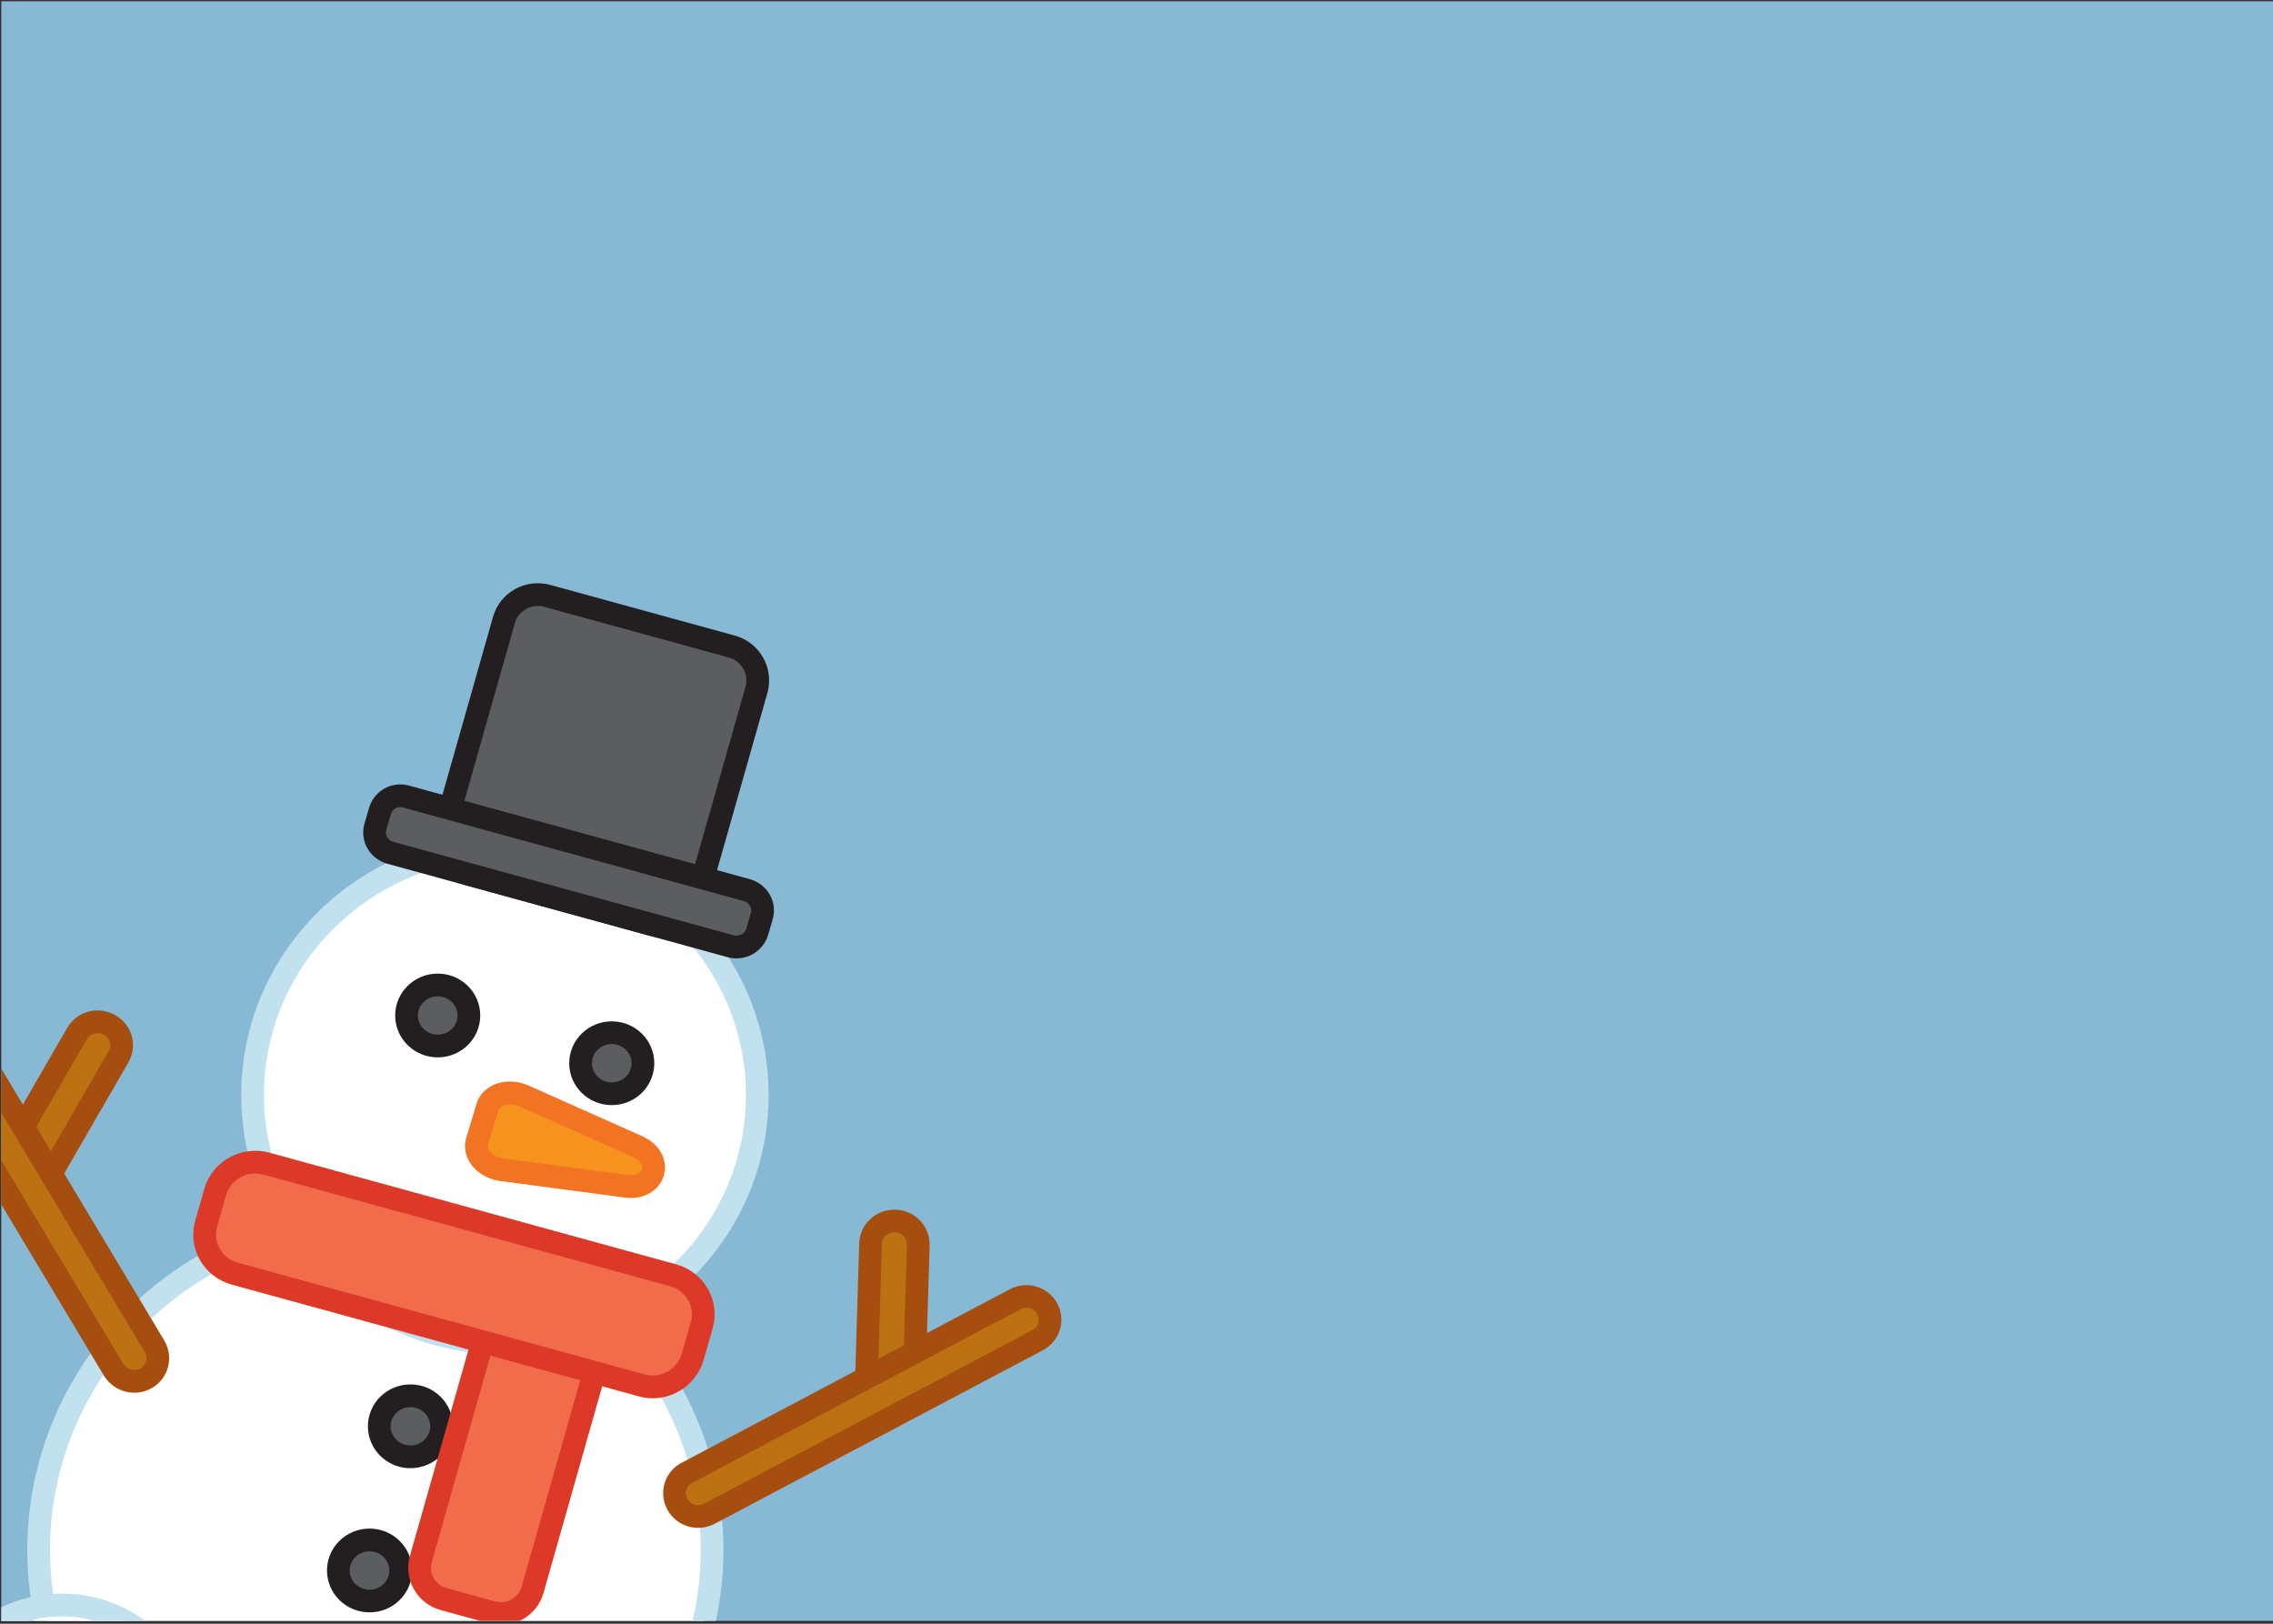 <?xml version="1.0" encoding="utf-8"?>
<!-- Generator: Adobe Illustrator 24.0.1, SVG Export Plug-In . SVG Version: 6.00 Build 0)  -->
<svg version="1.1" id="레이어_1" xmlns="http://www.w3.org/2000/svg" xmlns:xlink="http://www.w3.org/1999/xlink" x="0px"
	 y="0px" viewBox="0 0 700 500" style="enable-background:new 0 0 700 500;" xml:space="preserve">
<rect x="0" y="0" width="700" height="500" fill="#333333" stroke="none"/>
<style type="text/css">
	.st0{clip-path:url(#SVGID_2_);fill:#88B9D4;}
	.st1{clip-path:url(#SVGID_2_);}
	.st2{fill:#FFFFFF;stroke:#C2E1EE;stroke-width:7;stroke-miterlimit:10;}
	.st3{fill:#5C5D60;stroke:#231F20;stroke-width:7;stroke-miterlimit:10;}
	.st4{fill:#F6921E;stroke:#F27321;stroke-width:7;stroke-miterlimit:10;}
	.st5{fill:#BC7213;stroke:#A64E0F;stroke-width:7;stroke-miterlimit:10;}
	.st6{fill:#F16C4A;stroke:#DC3928;stroke-width:7;stroke-miterlimit:10;}
</style>
<g>
	<g>
		<defs>
			<rect id="SVGID_1_" x="0.4" y="0.4" width="699.6" height="498.7"/>
		</defs>
		<clipPath id="SVGID_2_">
			<use xlink:href="#SVGID_1_"  style="overflow:visible;"/>
		</clipPath>
		<rect x="0.4" y="0.4" class="st0" width="699.6" height="498.7"/>
		<g class="st1">
			<ellipse class="st2" cx="115.6" cy="477.3" rx="103.7" ry="101.8"/>
			<ellipse class="st2" cx="19.1" cy="532.6" rx="39.1" ry="38.4"/>
			<ellipse class="st2" cx="155.5" cy="337.2" rx="77.7" ry="76.4"/>
			<g>
				<path class="st3" d="M225.4,199.1l-56.8-15.6c-5.8-1.6-11.8,1.7-13.4,7.4L136.7,256c-1.6,5.7,1.8,11.6,7.6,13.2l56.8,15.6
					c5.8,1.6,11.8-1.7,13.4-7.4l18.5-65.1C234.5,206.6,231.2,200.7,225.4,199.1z"/>
				<g>
					<g>
						<path class="st3" d="M225.1,291.4l-104.9-28.8c-3.5-1-5.6-4.5-4.6-8l1.4-4.8c1-3.5,4.6-5.5,8.1-4.5L230,274.1
							c3.5,1,5.6,4.5,4.6,8l-1.4,4.8C232.2,290.3,228.6,292.3,225.1,291.4z"/>
					</g>
				</g>
			</g>
			<ellipse class="st3" cx="134.8" cy="312.7" rx="9.6" ry="9.4"/>
			<ellipse class="st3" cx="126.4" cy="439.2" rx="9.6" ry="9.4"/>
			<ellipse class="st3" cx="188.4" cy="327.4" rx="9.6" ry="9.4"/>
			<path class="st4" d="M154.5,360.2c-5.1-0.7-8.7-4.8-7.6-8.7l1.6-5.3l1.6-5.3c1.1-3.9,6.5-5.5,11.1-3.5l33.2,14.8l2,0.9
				c8.2,3.7,5.4,13.3-3.5,12.2l-2.2-0.3L154.5,360.2z"/>
			<g>
				<path class="st5" d="M282.8,383.4l-1.3,42.9c-0.1,4-3.5,7.1-7.5,7l-0.1,0c-4-0.1-7.2-3.4-7.1-7.4l1.3-42.9c0.1-4,3.5-7.1,7.5-7
					l0.1,0C279.7,376.1,282.9,379.4,282.8,383.4z"/>
				<path class="st5" d="M319.5,412.7l-101,53.4c-3.6,1.9-8,0.6-9.9-2.9v0c-1.9-3.5-0.6-7.9,3-9.7l101-53.4c3.6-1.9,8-0.6,9.9,2.9v0
					C324.4,406.5,323.1,410.8,319.5,412.7z"/>
			</g>
			<g>
				<path class="st5" d="M23.7,318.3L2.1,355.7c-2,3.5-0.8,7.8,2.8,9.8h0c3.5,2,8,0.7,10-2.7l21.6-37.4c2-3.5,0.8-7.8-2.8-9.8h0
					C30.1,313.6,25.7,314.8,23.7,318.3z"/>
				<path class="st5" d="M-23.2,324.7l58.2,97.1c2.1,3.4,6.5,4.6,10,2.6h0c3.5-2,4.6-6.4,2.6-9.8l-58.2-97.1
					c-2.1-3.4-6.5-4.6-10-2.6h0C-24.1,316.8-25.3,321.3-23.2,324.7z"/>
			</g>
			<ellipse class="st3" cx="113.8" cy="483.6" rx="9.6" ry="9.4"/>
			<g>
				<path class="st6" d="M129.6,480.1l21.1-74.3c1.5-5.3,7.1-8.4,12.5-6.9l14.9,4.1c5.4,1.5,8.5,7,7,12.3L164,489.6
					c-1.5,5.3-7.1,8.4-12.5,6.9l-14.9-4.1C131.2,490.9,128.1,485.4,129.6,480.1z"/>
				<path class="st6" d="M197.6,426.6L72.3,392.2c-6.8-1.9-10.7-8.7-8.8-15.4l2.8-9.8c1.9-6.6,8.9-10.5,15.7-8.7l125.3,34.4
					c6.8,1.9,10.7,8.7,8.8,15.4l-2.8,9.8C211.3,424.6,204.3,428.5,197.6,426.6z"/>
			</g>
		</g>
	</g>
</g>
</svg>
